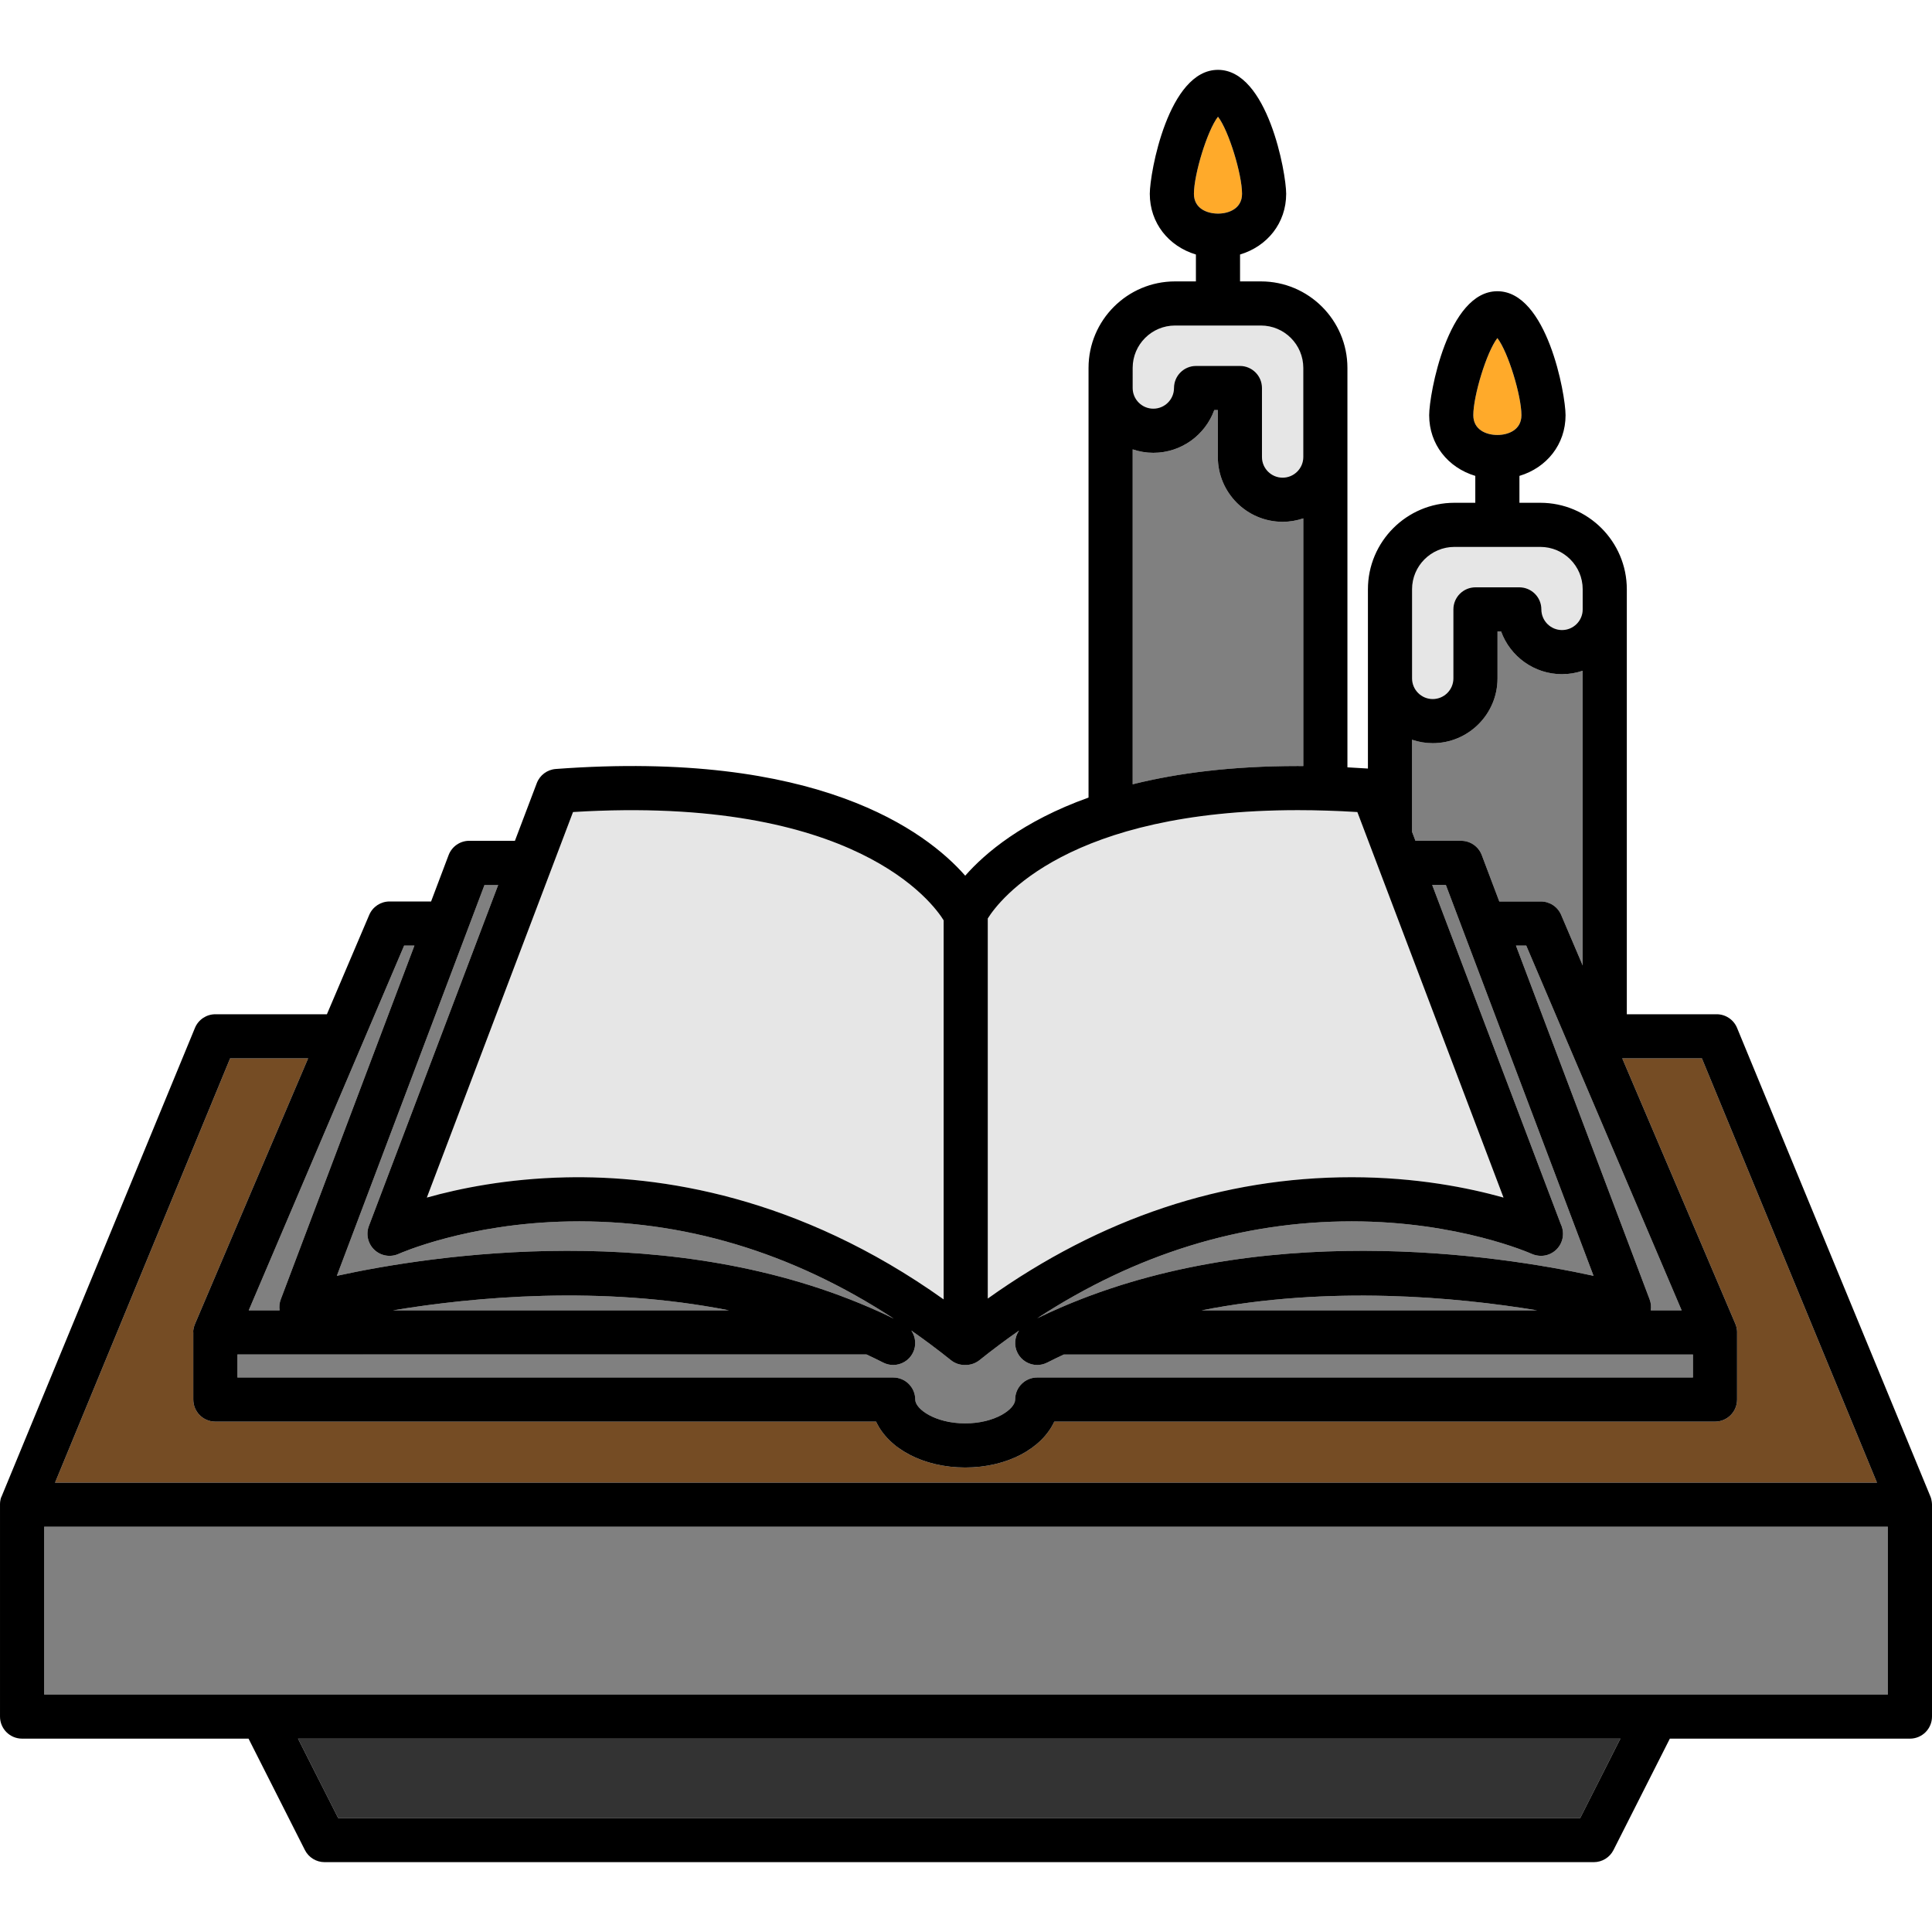 <?xml version="1.0" encoding="iso-8859-1"?>
<!-- Generator: Adobe Illustrator 19.0.0, SVG Export Plug-In . SVG Version: 6.00 Build 0)  -->
<svg version="1.1" id="Layer_1" xmlns="http://www.w3.org/2000/svg" xmlns:xlink="http://www.w3.org/1999/xlink" x="0px" y="0px"
	 viewBox="0 0 512 512" style="enable-background:new 0 0 512 512;" xml:space="preserve">
<path style="fill:#808080;" d="M387.209,222.82c2.433,0,4.611,1.507,5.472,3.782l4.647,12.299h11.014c2.344,0,4.462,1.4,5.38,3.557
	l5.706,13.393v-78.097c-1.723,0.581-3.56,0.911-5.476,0.911c-7.416,0-13.748-4.725-16.145-11.324h-0.949v12.437
	c0,9.468-7.703,17.172-17.173,17.172c-1.916,0-3.752-0.329-5.474-0.91v24.412l0.898,2.369h12.1V222.82z"/>
<path style="fill:#FFAA2A;" d="M322.778,56.604c2.942,0,6.376-1.371,6.376-5.237c0-5.163-3.525-16.761-6.376-20.441
	c-2.851,3.681-6.374,15.279-6.374,20.441C316.404,55.234,319.837,56.604,322.778,56.604z"/>
<path style="fill:#E6E6E6;" d="M305.647,108.302c3.019,0,5.475-2.456,5.475-5.475c0-3.229,2.618-5.848,5.848-5.848h11.618
	c3.231,0,5.848,2.619,5.848,5.848v18.285c0,3.019,2.456,5.475,5.475,5.475s5.475-2.456,5.475-5.475V97.5
	c0-6.192-5.038-11.229-11.229-11.229h-22.757c-6.191,0-11.229,5.037-11.229,11.229v5.327
	C300.171,105.845,302.627,108.302,305.647,108.302z"/>
<path style="fill:#808080;" d="M345.385,203.018v-65.645c-1.722,0.581-3.559,0.91-5.475,0.91c-9.469,0-17.172-7.703-17.172-17.172
	v-12.436h-0.947c-2.398,6.598-8.73,11.324-16.146,11.324c-1.916,0-3.752-0.329-5.475-0.91v88.756
	c11.786-2.936,26.202-4.839,43.78-4.839C344.422,203.004,344.909,203.016,345.385,203.018z"/>
<path style="fill:#E6E6E6;" d="M379.684,185.254c3.019,0,5.476-2.456,5.476-5.475v-18.285c0-3.229,2.618-5.848,5.848-5.848h11.619
	c3.231,0,5.848,2.619,5.848,5.848c0,3.019,2.456,5.475,5.474,5.475c3.019,0,5.476-2.456,5.476-5.475v-5.327
	c0-6.19-5.038-11.228-11.229-11.228h-22.759c-6.191,0-11.228,5.037-11.228,11.228v23.612
	C374.212,182.798,376.667,185.254,379.684,185.254z"/>
<path style="fill:#808080;" d="M445.654,347.256l-41.178-96.659h-2.73l35.426,93.768c0.356,0.94,0.443,1.934,0.306,2.891
	L445.654,347.256L445.654,347.256z"/>
<path style="fill:#FFAA2A;" d="M396.819,115.272c2.942,0,6.375-1.371,6.375-5.237c0-5.162-3.524-16.76-6.375-20.441
	c-2.852,3.681-6.376,15.279-6.376,20.441C390.443,113.901,393.877,115.272,396.819,115.272z"/>
<g>
	<path style="fill:#808080;" d="M383.167,234.517h-3.622l34.084,89.897c0.373,0.772,0.584,1.638,0.584,2.552
		c0,3.225-2.608,5.84-5.832,5.848c-0.784-0.012-1.682-0.168-2.475-0.531c-0.18-0.082-19.307-8.612-47.675-8.612
		c-29.238,0-57.197,8.631-83.346,25.68c1.105-0.536,2.217-1.059,3.329-1.567c0.075-0.034,0.149-0.069,0.226-0.099
		c54.759-24.943,118.566-15.091,143.862-9.581L383.167,234.517z"/>
	<path style="fill:#808080;" d="M407.352,347.256c-21.383-3.531-55.087-6.666-88.908,0H407.352z"/>
</g>
<polygon style="fill:#333333;" points="89.614,481.791 418.777,481.791 429.417,460.757 78.975,460.757 "/>
<path style="fill:#808080;" d="M74.094,347.256c-0.137-0.958-0.049-1.951,0.306-2.891l35.423-93.768h-2.729l-41.176,96.659
	L74.094,347.256L74.094,347.256z"/>
<path style="fill:#754C24;" d="M451.02,280.484h-21.1c0,0,29.415,69.048,29.96,70.325c0.545,1.278,0.469,2.271,0.469,2.295v17.797
	c0,3.229-2.618,5.848-5.848,5.848H279.398c-3.294,7.137-12.483,12.158-23.613,12.158c-11.131,0-20.318-5.02-23.613-12.158H57.071
	c-3.231,0-5.848-2.619-5.848-5.848v-17.797c0-0.023-0.154-0.752,0.436-2.201c0.485-1.238,29.992-70.419,29.992-70.419H60.984
	L14.59,392.913h482.823L451.02,280.484z"/>
<path style="fill:#E6E6E6;" d="M398.447,317.371l-38.735-102.17c-5.413-0.332-10.7-0.501-15.763-0.501
	c-60.864,0-78.967,23.578-82.178,28.701v100.726c29.953-21.345,62.348-32.153,96.457-32.153
	C375.312,311.975,389.231,314.78,398.447,317.371z"/>
<g>
	<rect x="11.697" y="404.612" style="fill:#808080;" width="488.607" height="44.447"/>
	<path style="fill:#808080;" d="M104.136,347.256h89.048C159.283,340.55,125.52,343.709,104.136,347.256z"/>
	<path style="fill:#808080;" d="M241.905,358.551c-1.035,2.021-3.086,3.184-5.21,3.184c-0.898,0-1.808-0.207-2.661-0.644
		c-1.453-0.744-2.92-1.45-4.391-2.138H62.919v6.1H236.7c3.231,0,5.848,2.619,5.848,5.848c0,2.511,5.28,6.309,13.236,6.309
		c7.957,0,13.236-3.797,13.236-6.309c0-3.229,2.618-5.848,5.848-5.848h173.783v-6.1H281.927c-1.473,0.688-2.939,1.394-4.392,2.138
		c-0.853,0.437-1.764,0.644-2.661,0.644c-2.124,0-4.175-1.161-5.21-3.184c-1.008-1.97-0.768-4.231,0.392-5.941
		c-3.525,2.46-7.018,5.067-10.473,7.838c-1.059,0.848-2.353,1.285-3.66,1.285c-0.047,0-0.092-0.006-0.139-0.007
		c-0.047,0.001-0.095,0.007-0.142,0.007c-1.284,0-2.576-0.42-3.655-1.285c-3.455-2.771-6.948-5.377-10.473-7.837
		C242.675,354.322,242.915,356.583,241.905,358.551z"/>
</g>
<path style="fill:#E6E6E6;" d="M149.917,312.014c24.822-0.547,61.602,4.868,100.16,32.343V243.898
	c-2.655-4.325-23.348-33.288-98.218-28.697l-38.737,102.171C121.714,314.958,134.394,312.356,149.917,312.014z"/>
<path style="fill:#808080;" d="M233.131,347.684c0.077,0.032,0.153,0.067,0.229,0.101c1.172,0.536,2.335,1.103,3.497,1.673
	c-27.005-17.657-55.913-26.315-86.137-25.762c-26.915,0.492-44.888,8.512-45.066,8.592c-2.157,0.978-4.696,0.561-6.423-1.059
	c-1.728-1.621-2.312-4.121-1.471-6.336l34.266-90.377h-3.625L89.268,338.104C114.561,332.593,178.368,322.741,233.131,347.684z"/>
<path d="M460.339,272.404c-0.903-2.19-3.039-3.618-5.406-3.618h-23.81V156.167c0-12.641-10.284-22.924-22.926-22.924h-5.531v-7.127
	c7.252-2.178,12.223-8.364,12.223-16.081c0-5.575-4.922-32.856-18.071-32.856c-13.151,0-18.073,27.283-18.073,32.856
	c0,7.716,4.971,13.903,12.224,16.081v7.127h-5.531c-12.641,0-22.924,10.284-22.924,22.924v47.505
	c-1.825-0.125-3.634-0.232-5.433-0.32V97.5c0-12.641-10.284-22.926-22.926-22.926h-5.53v-7.126
	c7.253-2.178,12.224-8.364,12.224-16.081c0-5.575-4.922-32.857-18.073-32.857c-13.148,0-18.07,27.283-18.07,32.857
	c0,7.715,4.97,13.903,12.222,16.081v7.126h-5.53c-12.642,0-22.926,10.284-22.926,22.926v113.866
	c-17.46,6.25-27.408,14.707-32.682,20.701c-10.438-11.88-39.235-33.442-108.508-28.278c-2.266,0.17-4.227,1.634-5.033,3.759
	l-5.79,15.272h-12.1c-2.433,0-4.611,1.507-5.472,3.782l-4.647,12.299h-11.012c-2.344,0-4.461,1.4-5.38,3.557l-11.216,26.33H57.071
	c-2.367,0-4.503,1.428-5.406,3.618c0,0-50.546,122.57-51.221,124.125c-0.488,0.871-0.442,2.217-0.442,2.231v56.149
	c0,3.229,2.618,5.848,5.848,5.848h60.017L80.8,490.281c0.997,1.969,3.013,3.208,5.219,3.208h336.354
	c2.206,0,4.223-1.241,5.219-3.208l14.933-29.521h63.627c3.231,0,5.848-2.619,5.848-5.848v-56.149c0-0.015,0.007-1.209-0.442-2.231
	L460.339,272.404z M437.171,344.364l-35.426-93.768h2.73l41.178,96.659h-8.176C437.615,346.298,437.527,345.305,437.171,344.364z
	 M278.439,347.685c-0.077,0.03-0.151,0.065-0.226,0.099c-1.112,0.51-2.222,1.033-3.329,1.567
	c26.148-17.049,54.108-25.68,83.346-25.68c28.368,0,47.495,8.53,47.675,8.612c0.793,0.364,1.691,0.521,2.475,0.531
	c3.224-0.008,5.832-2.624,5.832-5.848c0-0.915-0.211-1.78-0.584-2.552l-34.084-89.897h3.622l39.135,103.587
	C397.005,332.593,333.197,322.742,278.439,347.685z M407.352,347.256h-88.908C352.265,340.59,385.968,343.725,407.352,347.256z
	 M390.443,110.035c0-5.162,3.525-16.76,6.376-20.441c2.852,3.681,6.375,15.279,6.375,20.441c0,3.866-3.433,5.237-6.375,5.237
	C393.877,115.272,390.443,113.901,390.443,110.035z M374.212,156.167c0-6.19,5.037-11.228,11.228-11.228h22.759
	c6.191,0,11.229,5.037,11.229,11.228v5.327c0,3.019-2.457,5.475-5.476,5.475c-3.018,0-5.474-2.456-5.474-5.475
	c0-3.229-2.618-5.848-5.848-5.848h-11.619c-3.231,0-5.848,2.619-5.848,5.848v18.285c0,3.019-2.457,5.475-5.476,5.475
	c-3.018,0-5.474-2.456-5.474-5.475v-23.612H374.212z M374.212,196.04c1.722,0.581,3.558,0.91,5.474,0.91
	c9.47,0,17.173-7.703,17.173-17.172v-12.437h0.949c2.397,6.598,8.729,11.324,16.145,11.324c1.916,0,3.754-0.329,5.476-0.911v78.095
	l-5.706-13.393c-0.918-2.157-3.036-3.557-5.38-3.557h-11.014l-4.647-12.299c-0.86-2.275-3.039-3.782-5.472-3.782h-12.1l-0.898-2.369
	V196.04z M316.404,51.369c0-5.163,3.524-16.761,6.374-20.441c2.852,3.681,6.376,15.279,6.376,20.441
	c0,3.865-3.434,5.237-6.376,5.237C319.837,56.604,316.404,55.234,316.404,51.369z M300.171,97.5c0-6.192,5.038-11.229,11.229-11.229
	h22.757c6.191,0,11.229,5.037,11.229,11.229v23.612c0,3.019-2.456,5.475-5.475,5.475c-3.019,0-5.475-2.456-5.475-5.475v-18.285
	c0-3.229-2.618-5.848-5.848-5.848h-11.618c-3.231,0-5.848,2.619-5.848,5.848c0,3.019-2.456,5.475-5.475,5.475
	c-3.019,0-5.475-2.456-5.475-5.475V97.5H300.171z M300.171,119.087c1.723,0.581,3.559,0.91,5.475,0.91
	c7.416,0,13.748-4.725,16.146-11.324h0.947v12.437c0,9.468,7.703,17.172,17.172,17.172c1.916,0,3.753-0.329,5.475-0.91v65.645
	c-0.476-0.002-0.963-0.014-1.435-0.014c-17.577,0-31.994,1.903-43.78,4.839v-88.756H300.171z M261.773,243.402
	c3.211-5.123,21.314-28.701,82.178-28.701c5.061,0,10.349,0.168,15.762,0.501l38.735,102.17c-9.216-2.591-23.135-5.396-40.218-5.396
	c-34.109,0-66.503,10.808-96.457,32.153V243.402z M255.643,361.734c0.047,0,0.095-0.006,0.142-0.007
	c0.047,0.001,0.092,0.007,0.139,0.007c1.307,0,2.601-0.437,3.66-1.285c3.455-2.771,6.948-5.378,10.473-7.838
	c-1.16,1.71-1.4,3.971-0.392,5.941c1.035,2.021,3.086,3.184,5.21,3.184c0.898,0,1.808-0.207,2.661-0.645
	c1.453-0.744,2.919-1.45,4.392-2.138h166.725v6.1H274.87c-3.231,0-5.848,2.619-5.848,5.848c0,2.511-5.28,6.309-13.236,6.309
	c-7.957,0-13.236-3.797-13.236-6.309c0-3.229-2.618-5.848-5.848-5.848H62.919v-6.1h166.725c1.471,0.688,2.938,1.394,4.391,2.138
	c0.853,0.437,1.764,0.645,2.661,0.645c2.124,0,4.175-1.163,5.21-3.184c1.008-1.97,0.768-4.23-0.392-5.941
	c3.525,2.46,7.018,5.066,10.473,7.837C253.066,361.314,254.359,361.734,255.643,361.734z M104.136,347.256
	c21.384-3.546,55.146-6.706,89.048,0H104.136z M151.858,215.201c74.871-4.591,95.563,24.371,98.218,28.697v100.458
	c-38.558-27.476-75.339-32.89-100.16-32.343c-15.523,0.343-28.203,2.944-36.796,5.359L151.858,215.201z M128.402,234.517h3.625
	l-34.266,90.377c-0.841,2.214-0.256,4.715,1.471,6.336c1.728,1.621,4.266,2.036,6.423,1.059c0.178-0.081,18.152-8.1,45.066-8.592
	c30.224-0.553,59.132,8.105,86.137,25.762c-1.163-0.568-2.325-1.136-3.497-1.673c-0.077-0.035-0.152-0.07-0.229-0.101
	c-54.763-24.943-118.57-15.091-143.862-9.58L128.402,234.517z M107.095,250.597h2.729L74.4,344.364
	c-0.356,0.94-0.443,1.934-0.306,2.891h-8.175L107.095,250.597z M60.984,280.484H81.65c0,0-29.506,69.181-29.992,70.419
	c-0.591,1.449-0.436,2.179-0.436,2.201v17.797c0,3.229,2.618,5.848,5.848,5.848h175.102c3.294,7.137,12.483,12.158,23.613,12.158
	c11.131,0,20.318-5.02,23.613-12.158h175.103c3.231,0,5.848-2.619,5.848-5.848v-17.797c0-0.023,0.075-1.016-0.469-2.295
	c-0.545-1.278-29.96-70.325-29.96-70.325h21.1l46.393,112.429H14.59L60.984,280.484z M418.777,481.791H89.614l-10.639-21.033
	h350.442L418.777,481.791z M500.303,449.061H11.698v-44.452h488.605V449.061z"/>
<g>
</g>
<g>
</g>
<g>
</g>
<g>
</g>
<g>
</g>
<g>
</g>
<g>
</g>
<g>
</g>
<g>
</g>
<g>
</g>
<g>
</g>
<g>
</g>
<g>
</g>
<g>
</g>
<g>
</g>
</svg>
